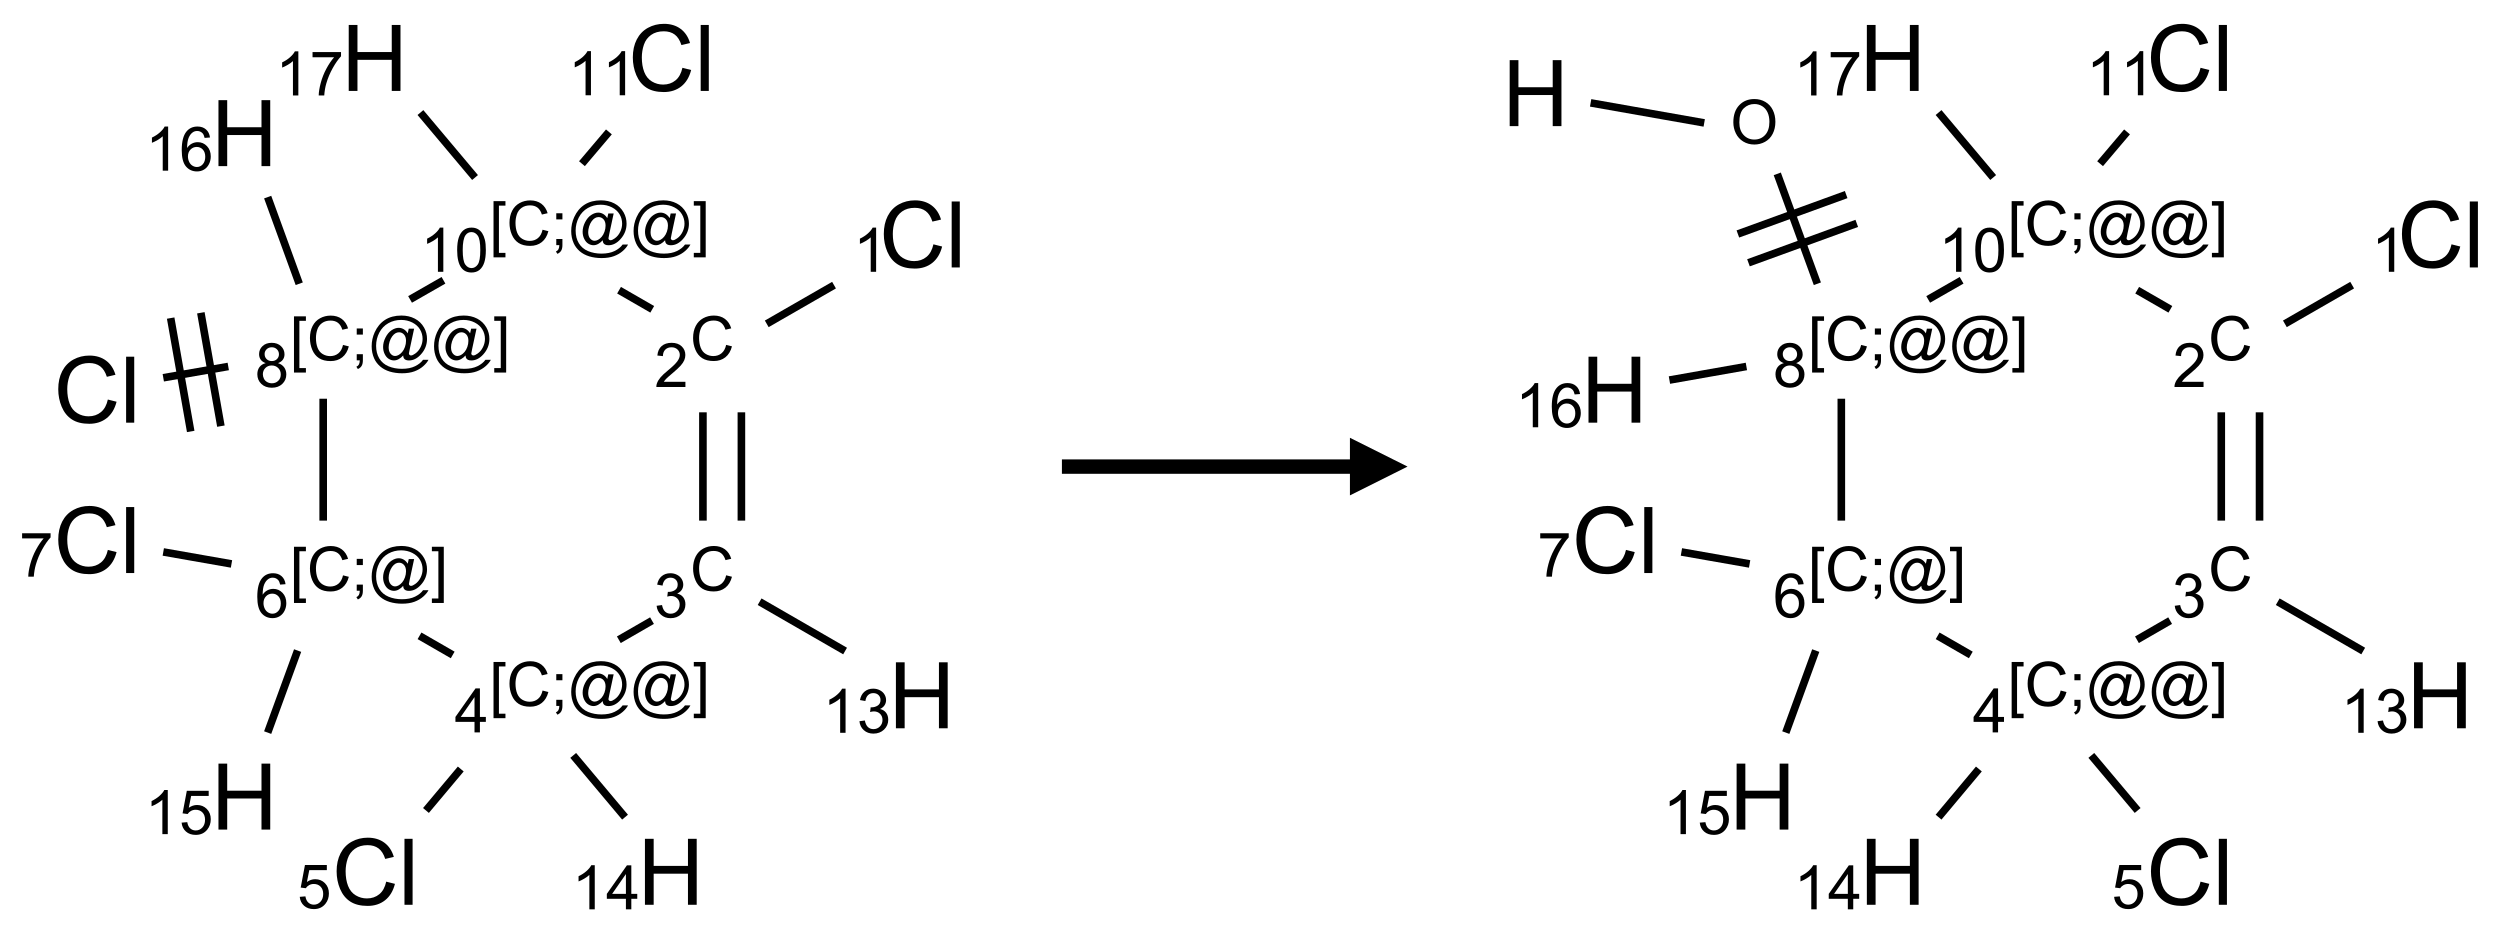 <?xml version="1.0" encoding="UTF-8"?>
<svg xmlns="http://www.w3.org/2000/svg" xmlns:xlink="http://www.w3.org/1999/xlink" width="434" height="162" viewBox="0 0 434 162">
<defs>
<g>
<g id="glyph-0-0">
<path d="M 2 0 L 2 -10 L 10 -10 L 10 0 Z M 2.25 -0.25 L 9.75 -0.25 L 9.75 -9.75 L 2.25 -9.75 Z M 2.25 -0.25 "/>
</g>
<g id="glyph-0-1">
<path d="M 9.406 -4.016 L 10.922 -3.633 C 10.605 -2.387 10.031 -1.438 9.207 -0.785 C 8.383 -0.133 7.371 0.195 6.18 0.195 C 4.945 0.195 3.941 -0.055 3.168 -0.559 C 2.395 -1.062 1.805 -1.789 1.402 -2.742 C 1 -3.695 0.797 -4.719 0.797 -5.812 C 0.797 -7.004 1.023 -8.047 1.48 -8.934 C 1.938 -9.82 2.586 -10.496 3.426 -10.957 C 4.266 -11.418 5.191 -11.648 6.203 -11.648 C 7.348 -11.648 8.312 -11.355 9.094 -10.773 C 9.875 -10.191 10.418 -9.371 10.727 -8.312 L 9.234 -7.961 C 8.969 -8.793 8.582 -9.402 8.078 -9.781 C 7.574 -10.16 6.938 -10.352 6.172 -10.352 C 5.293 -10.352 4.555 -10.141 3.965 -9.719 C 3.375 -9.297 2.957 -8.73 2.719 -8.02 C 2.48 -7.309 2.359 -6.574 2.359 -5.82 C 2.359 -4.848 2.5 -3.996 2.785 -3.27 C 3.07 -2.543 3.512 -2 4.109 -1.641 C 4.707 -1.281 5.355 -1.102 6.055 -1.102 C 6.902 -1.102 7.621 -1.348 8.211 -1.836 C 8.801 -2.324 9.199 -3.051 9.406 -4.016 Z M 9.406 -4.016 "/>
</g>
<g id="glyph-0-2">
<path d="M 1.023 0 L 1.023 -11.453 L 2.43 -11.453 L 2.43 0 Z M 1.023 0 "/>
</g>
<g id="glyph-0-3">
<path d="M 1.281 0 L 1.281 -11.453 L 2.797 -11.453 L 2.797 -6.75 L 8.75 -6.75 L 8.75 -11.453 L 10.266 -11.453 L 10.266 0 L 8.75 0 L 8.75 -5.398 L 2.797 -5.398 L 2.797 0 Z M 1.281 0 "/>
</g>
<g id="glyph-1-0">
<path d="M 1.332 0 L 1.332 -6.668 L 6.668 -6.668 L 6.668 0 Z M 1.5 -0.168 L 6.5 -0.168 L 6.5 -6.5 L 1.5 -6.5 Z M 1.5 -0.168 "/>
</g>
<g id="glyph-1-1">
<path d="M 0.723 2.121 L 0.723 -7.637 L 2.793 -7.637 L 2.793 -6.859 L 1.66 -6.859 L 1.66 1.344 L 2.793 1.344 L 2.793 2.121 Z M 0.723 2.121 "/>
</g>
<g id="glyph-1-2">
<path d="M 6.27 -2.676 L 7.281 -2.422 C 7.07 -1.594 6.688 -0.961 6.137 -0.523 C 5.586 -0.086 4.914 0.129 4.121 0.129 C 3.297 0.129 2.629 -0.039 2.113 -0.371 C 1.598 -0.707 1.203 -1.191 0.934 -1.828 C 0.664 -2.465 0.531 -3.145 0.531 -3.875 C 0.531 -4.672 0.684 -5.363 0.988 -5.957 C 1.293 -6.547 1.723 -6.996 2.285 -7.305 C 2.844 -7.613 3.461 -7.766 4.137 -7.766 C 4.898 -7.766 5.543 -7.57 6.062 -7.184 C 6.582 -6.793 6.945 -6.246 7.152 -5.543 L 6.156 -5.309 C 5.98 -5.863 5.723 -6.266 5.387 -6.52 C 5.051 -6.773 4.625 -6.902 4.113 -6.902 C 3.527 -6.902 3.039 -6.762 2.645 -6.48 C 2.25 -6.199 1.973 -5.82 1.812 -5.348 C 1.652 -4.871 1.574 -4.383 1.574 -3.879 C 1.574 -3.23 1.668 -2.664 1.855 -2.18 C 2.047 -1.695 2.34 -1.332 2.738 -1.094 C 3.137 -0.855 3.57 -0.734 4.035 -0.734 C 4.602 -0.734 5.082 -0.898 5.473 -1.223 C 5.867 -1.551 6.133 -2.035 6.27 -2.676 Z M 6.27 -2.676 "/>
</g>
<g id="glyph-1-3">
<path d="M 0.949 -4.465 L 0.949 -5.531 L 2.016 -5.531 L 2.016 -4.465 Z M 0.949 0 L 0.949 -1.066 L 2.016 -1.066 L 2.016 0 C 2.016 0.391 1.945 0.711 1.809 0.949 C 1.668 1.191 1.449 1.379 1.145 1.512 L 0.887 1.109 C 1.082 1.023 1.23 0.895 1.324 0.727 C 1.418 0.559 1.469 0.316 1.48 0 Z M 0.949 0 "/>
</g>
<g id="glyph-1-4">
<path d="M 6.047 -0.848 C 5.82 -0.59 5.57 -0.379 5.289 -0.223 C 5.008 -0.062 4.73 0.016 4.449 0.016 C 4.141 0.016 3.84 -0.074 3.547 -0.254 C 3.254 -0.434 3.02 -0.715 2.836 -1.09 C 2.652 -1.465 2.562 -1.875 2.562 -2.324 C 2.562 -2.875 2.703 -3.43 2.988 -3.98 C 3.27 -4.535 3.621 -4.953 4.043 -5.23 C 4.461 -5.508 4.871 -5.645 5.266 -5.645 C 5.566 -5.645 5.855 -5.566 6.129 -5.41 C 6.402 -5.25 6.641 -5.012 6.84 -4.688 L 7.016 -5.496 L 7.949 -5.496 L 7.199 -2 C 7.094 -1.516 7.043 -1.246 7.043 -1.191 C 7.043 -1.098 7.078 -1.02 7.148 -0.949 C 7.219 -0.883 7.305 -0.848 7.406 -0.848 C 7.59 -0.848 7.832 -0.953 8.129 -1.168 C 8.527 -1.445 8.84 -1.816 9.07 -2.285 C 9.301 -2.75 9.418 -3.234 9.418 -3.73 C 9.418 -4.309 9.27 -4.852 8.973 -5.355 C 8.676 -5.859 8.23 -6.262 7.645 -6.562 C 7.055 -6.863 6.406 -7.016 5.691 -7.016 C 4.879 -7.016 4.137 -6.824 3.465 -6.445 C 2.793 -6.066 2.273 -5.52 1.902 -4.809 C 1.535 -4.098 1.348 -3.34 1.348 -2.527 C 1.348 -1.676 1.535 -0.941 1.902 -0.328 C 2.273 0.285 2.809 0.742 3.508 1.035 C 4.207 1.328 4.984 1.473 5.832 1.473 C 6.742 1.473 7.504 1.32 8.121 1.016 C 8.734 0.711 9.195 0.34 9.5 -0.098 L 10.441 -0.098 C 10.266 0.266 9.961 0.637 9.531 1.016 C 9.102 1.395 8.59 1.695 7.996 1.914 C 7.402 2.133 6.688 2.246 5.848 2.246 C 5.078 2.246 4.367 2.145 3.715 1.949 C 3.066 1.75 2.512 1.453 2.051 1.055 C 1.594 0.656 1.25 0.199 1.016 -0.316 C 0.723 -0.973 0.578 -1.684 0.578 -2.441 C 0.578 -3.289 0.75 -4.098 1.098 -4.863 C 1.523 -5.805 2.125 -6.527 2.902 -7.027 C 3.684 -7.527 4.629 -7.777 5.738 -7.777 C 6.602 -7.777 7.375 -7.602 8.059 -7.246 C 8.746 -6.895 9.285 -6.371 9.684 -5.672 C 10.02 -5.07 10.188 -4.418 10.188 -3.715 C 10.188 -2.707 9.832 -1.812 9.125 -1.031 C 8.492 -0.328 7.801 0.02 7.051 0.02 C 6.812 0.02 6.617 -0.016 6.473 -0.09 C 6.324 -0.16 6.215 -0.266 6.145 -0.402 C 6.102 -0.488 6.066 -0.637 6.047 -0.848 Z M 3.527 -2.262 C 3.527 -1.785 3.641 -1.414 3.863 -1.152 C 4.09 -0.887 4.348 -0.754 4.641 -0.754 C 4.836 -0.754 5.039 -0.812 5.254 -0.93 C 5.469 -1.047 5.676 -1.219 5.871 -1.449 C 6.066 -1.676 6.23 -1.969 6.355 -2.32 C 6.48 -2.672 6.543 -3.027 6.543 -3.379 C 6.543 -3.852 6.426 -4.219 6.191 -4.48 C 5.957 -4.738 5.672 -4.871 5.332 -4.871 C 5.109 -4.871 4.902 -4.812 4.707 -4.699 C 4.512 -4.586 4.32 -4.406 4.137 -4.156 C 3.953 -3.906 3.805 -3.602 3.691 -3.246 C 3.582 -2.887 3.527 -2.559 3.527 -2.262 Z M 3.527 -2.262 "/>
</g>
<g id="glyph-1-5">
<path d="M 2.27 2.121 L 0.203 2.121 L 0.203 1.344 L 1.332 1.344 L 1.332 -6.859 L 0.203 -6.859 L 0.203 -7.637 L 2.27 -7.637 Z M 2.27 2.121 "/>
</g>
<g id="glyph-1-6">
<path d="M 1.887 -4.141 C 1.496 -4.281 1.207 -4.484 1.02 -4.75 C 0.832 -5.016 0.738 -5.328 0.738 -5.699 C 0.738 -6.254 0.938 -6.719 1.34 -7.098 C 1.738 -7.477 2.27 -7.668 2.934 -7.668 C 3.598 -7.668 4.137 -7.473 4.543 -7.086 C 4.949 -6.699 5.152 -6.227 5.152 -5.672 C 5.152 -5.316 5.059 -5.008 4.871 -4.746 C 4.688 -4.484 4.406 -4.281 4.027 -4.141 C 4.496 -3.988 4.852 -3.742 5.098 -3.402 C 5.34 -3.062 5.465 -2.656 5.465 -2.184 C 5.465 -1.531 5.234 -0.98 4.77 -0.535 C 4.309 -0.09 3.703 0.129 2.949 0.129 C 2.195 0.129 1.586 -0.094 1.125 -0.539 C 0.664 -0.984 0.434 -1.543 0.434 -2.207 C 0.434 -2.703 0.559 -3.121 0.809 -3.457 C 1.062 -3.793 1.422 -4.02 1.887 -4.141 Z M 1.699 -5.73 C 1.699 -5.367 1.812 -5.074 2.047 -4.844 C 2.281 -4.613 2.582 -4.5 2.953 -4.5 C 3.312 -4.5 3.609 -4.613 3.84 -4.84 C 4.07 -5.066 4.188 -5.348 4.188 -5.676 C 4.188 -6.02 4.07 -6.309 3.832 -6.543 C 3.594 -6.777 3.297 -6.895 2.941 -6.895 C 2.586 -6.895 2.289 -6.781 2.051 -6.551 C 1.816 -6.324 1.699 -6.047 1.699 -5.73 Z M 1.395 -2.203 C 1.395 -1.938 1.461 -1.676 1.586 -1.426 C 1.711 -1.176 1.902 -0.984 2.152 -0.848 C 2.402 -0.711 2.672 -0.641 2.957 -0.641 C 3.406 -0.641 3.777 -0.785 4.066 -1.074 C 4.359 -1.363 4.504 -1.727 4.504 -2.172 C 4.504 -2.625 4.355 -2.996 4.055 -3.293 C 3.754 -3.586 3.379 -3.734 2.926 -3.734 C 2.484 -3.734 2.121 -3.59 1.832 -3.297 C 1.543 -3.004 1.395 -2.641 1.395 -2.203 Z M 1.395 -2.203 "/>
</g>
<g id="glyph-1-7">
<path d="M 3.973 0 L 3.035 0 L 3.035 -5.973 C 2.809 -5.758 2.516 -5.543 2.148 -5.328 C 1.781 -5.113 1.453 -4.953 1.16 -4.844 L 1.16 -5.75 C 1.684 -5.996 2.145 -6.297 2.535 -6.645 C 2.93 -6.996 3.207 -7.336 3.371 -7.668 L 3.973 -7.668 Z M 3.973 0 "/>
</g>
<g id="glyph-1-8">
<path d="M 5.309 -5.766 L 4.375 -5.691 C 4.293 -6.059 4.172 -6.328 4.02 -6.496 C 3.766 -6.762 3.453 -6.895 3.082 -6.895 C 2.785 -6.895 2.523 -6.812 2.297 -6.645 C 2 -6.43 1.77 -6.117 1.598 -5.703 C 1.43 -5.289 1.34 -4.703 1.332 -3.938 C 1.559 -4.281 1.836 -4.535 2.16 -4.703 C 2.488 -4.871 2.828 -4.953 3.188 -4.953 C 3.812 -4.953 4.344 -4.723 4.785 -4.262 C 5.223 -3.801 5.441 -3.207 5.441 -2.48 C 5.441 -2 5.34 -1.555 5.133 -1.145 C 4.926 -0.73 4.641 -0.418 4.281 -0.199 C 3.922 0.02 3.512 0.129 3.051 0.129 C 2.27 0.129 1.633 -0.156 1.141 -0.73 C 0.648 -1.305 0.402 -2.254 0.402 -3.574 C 0.402 -5.051 0.672 -6.121 1.219 -6.793 C 1.695 -7.375 2.336 -7.668 3.141 -7.668 C 3.742 -7.668 4.234 -7.5 4.617 -7.16 C 5 -6.824 5.23 -6.359 5.309 -5.766 Z M 1.48 -2.473 C 1.48 -2.152 1.547 -1.844 1.684 -1.547 C 1.82 -1.25 2.016 -1.027 2.262 -0.871 C 2.508 -0.719 2.766 -0.641 3.035 -0.641 C 3.434 -0.641 3.773 -0.801 4.059 -1.121 C 4.344 -1.441 4.484 -1.875 4.484 -2.422 C 4.484 -2.949 4.344 -3.367 4.062 -3.668 C 3.781 -3.973 3.426 -4.125 3 -4.125 C 2.578 -4.125 2.219 -3.973 1.922 -3.668 C 1.625 -3.363 1.48 -2.969 1.48 -2.473 Z M 1.48 -2.473 "/>
</g>
<g id="glyph-1-9">
<path d="M 0.504 -6.637 L 0.504 -7.535 L 5.449 -7.535 L 5.449 -6.809 C 4.961 -6.289 4.48 -5.602 4.004 -4.746 C 3.527 -3.887 3.156 -3.004 2.895 -2.098 C 2.707 -1.461 2.59 -0.762 2.535 0 L 1.574 0 C 1.582 -0.602 1.703 -1.328 1.926 -2.176 C 2.152 -3.027 2.477 -3.848 2.898 -4.637 C 3.32 -5.426 3.77 -6.094 4.246 -6.637 Z M 0.504 -6.637 "/>
</g>
<g id="glyph-1-10">
<path d="M 0.441 -2 L 1.426 -2.082 C 1.5 -1.605 1.668 -1.242 1.934 -1.004 C 2.199 -0.762 2.52 -0.641 2.895 -0.641 C 3.348 -0.641 3.73 -0.812 4.043 -1.152 C 4.355 -1.492 4.512 -1.941 4.512 -2.504 C 4.512 -3.039 4.359 -3.461 4.059 -3.77 C 3.758 -4.078 3.367 -4.234 2.879 -4.234 C 2.578 -4.234 2.305 -4.164 2.062 -4.027 C 1.82 -3.891 1.629 -3.715 1.488 -3.496 L 0.609 -3.609 L 1.348 -7.531 L 5.145 -7.531 L 5.145 -6.637 L 2.098 -6.637 L 1.688 -4.582 C 2.145 -4.902 2.625 -5.062 3.129 -5.062 C 3.797 -5.062 4.359 -4.832 4.816 -4.371 C 5.277 -3.91 5.504 -3.312 5.504 -2.59 C 5.504 -1.898 5.305 -1.301 4.902 -0.797 C 4.41 -0.18 3.742 0.129 2.895 0.129 C 2.199 0.129 1.633 -0.062 1.195 -0.453 C 0.758 -0.844 0.504 -1.359 0.441 -2 Z M 0.441 -2 "/>
</g>
<g id="glyph-1-11">
<path d="M 3.449 0 L 3.449 -1.828 L 0.137 -1.828 L 0.137 -2.688 L 3.621 -7.637 L 4.387 -7.637 L 4.387 -2.688 L 5.418 -2.688 L 5.418 -1.828 L 4.387 -1.828 L 4.387 0 Z M 3.449 -2.688 L 3.449 -6.129 L 1.059 -2.688 Z M 3.449 -2.688 "/>
</g>
<g id="glyph-1-12">
<path d="M 0.449 -2.016 L 1.387 -2.141 C 1.492 -1.609 1.676 -1.227 1.934 -0.992 C 2.191 -0.758 2.508 -0.641 2.879 -0.641 C 3.32 -0.641 3.695 -0.793 3.996 -1.098 C 4.301 -1.402 4.453 -1.781 4.453 -2.234 C 4.453 -2.664 4.312 -3.02 4.031 -3.301 C 3.75 -3.578 3.391 -3.719 2.957 -3.719 C 2.781 -3.719 2.562 -3.684 2.297 -3.613 L 2.402 -4.438 C 2.465 -4.43 2.516 -4.426 2.551 -4.426 C 2.949 -4.426 3.312 -4.531 3.629 -4.738 C 3.949 -4.949 4.109 -5.27 4.109 -5.703 C 4.109 -6.047 3.992 -6.332 3.762 -6.559 C 3.527 -6.785 3.227 -6.895 2.859 -6.895 C 2.496 -6.895 2.191 -6.781 1.949 -6.551 C 1.707 -6.324 1.547 -5.98 1.48 -5.52 L 0.543 -5.688 C 0.656 -6.316 0.918 -6.805 1.324 -7.148 C 1.73 -7.492 2.234 -7.668 2.84 -7.668 C 3.254 -7.668 3.641 -7.578 3.988 -7.398 C 4.34 -7.219 4.609 -6.977 4.793 -6.668 C 4.98 -6.359 5.074 -6.031 5.074 -5.684 C 5.074 -5.352 4.984 -5.051 4.809 -4.781 C 4.629 -4.512 4.367 -4.297 4.02 -4.137 C 4.473 -4.031 4.824 -3.816 5.074 -3.488 C 5.324 -3.16 5.449 -2.75 5.449 -2.254 C 5.449 -1.59 5.203 -1.023 4.719 -0.559 C 4.234 -0.098 3.617 0.137 2.875 0.137 C 2.203 0.137 1.648 -0.062 1.207 -0.465 C 0.762 -0.863 0.512 -1.379 0.449 -2.016 Z M 0.449 -2.016 "/>
</g>
<g id="glyph-1-13">
<path d="M 5.371 -0.902 L 5.371 0 L 0.324 0 C 0.316 -0.227 0.352 -0.441 0.434 -0.652 C 0.562 -0.996 0.766 -1.332 1.051 -1.668 C 1.332 -2 1.742 -2.387 2.277 -2.824 C 3.105 -3.504 3.668 -4.043 3.957 -4.441 C 4.25 -4.84 4.395 -5.215 4.395 -5.566 C 4.395 -5.938 4.262 -6.254 3.996 -6.508 C 3.73 -6.762 3.387 -6.891 2.957 -6.891 C 2.508 -6.891 2.145 -6.754 1.875 -6.484 C 1.605 -6.215 1.469 -5.84 1.465 -5.359 L 0.5 -5.457 C 0.566 -6.176 0.812 -6.727 1.246 -7.102 C 1.676 -7.477 2.254 -7.668 2.98 -7.668 C 3.711 -7.668 4.293 -7.465 4.719 -7.059 C 5.145 -6.652 5.359 -6.148 5.359 -5.547 C 5.359 -5.242 5.297 -4.941 5.172 -4.645 C 5.047 -4.352 4.84 -4.039 4.551 -3.715 C 4.262 -3.387 3.777 -2.938 3.105 -2.371 C 2.543 -1.898 2.18 -1.578 2.02 -1.41 C 1.859 -1.242 1.73 -1.07 1.625 -0.902 Z M 5.371 -0.902 "/>
</g>
<g id="glyph-1-14">
<path d="M 0.441 -3.766 C 0.441 -4.668 0.535 -5.395 0.723 -5.945 C 0.906 -6.496 1.184 -6.922 1.551 -7.219 C 1.918 -7.516 2.375 -7.668 2.934 -7.668 C 3.344 -7.668 3.703 -7.586 4.012 -7.418 C 4.32 -7.254 4.574 -7.016 4.777 -6.707 C 4.977 -6.395 5.137 -6.016 5.25 -5.57 C 5.363 -5.125 5.422 -4.523 5.422 -3.766 C 5.422 -2.871 5.328 -2.148 5.145 -1.598 C 4.961 -1.047 4.688 -0.621 4.32 -0.32 C 3.953 -0.02 3.492 0.129 2.934 0.129 C 2.195 0.129 1.617 -0.133 1.199 -0.66 C 0.695 -1.297 0.441 -2.332 0.441 -3.766 Z M 1.406 -3.766 C 1.406 -2.512 1.555 -1.68 1.848 -1.262 C 2.141 -0.848 2.5 -0.641 2.934 -0.641 C 3.363 -0.641 3.727 -0.848 4.02 -1.266 C 4.312 -1.684 4.457 -2.516 4.457 -3.766 C 4.457 -5.023 4.312 -5.859 4.02 -6.27 C 3.727 -6.684 3.359 -6.891 2.922 -6.891 C 2.492 -6.891 2.148 -6.707 1.891 -6.344 C 1.566 -5.879 1.406 -5.02 1.406 -3.766 Z M 1.406 -3.766 "/>
</g>
<g id="glyph-1-15">
<path d="M 0.516 -3.719 C 0.516 -4.984 0.855 -5.977 1.535 -6.695 C 2.215 -7.414 3.094 -7.77 4.172 -7.77 C 4.875 -7.77 5.512 -7.602 6.078 -7.266 C 6.645 -6.93 7.074 -6.461 7.371 -5.855 C 7.668 -5.254 7.816 -4.57 7.816 -3.809 C 7.816 -3.035 7.66 -2.34 7.348 -1.73 C 7.035 -1.117 6.594 -0.656 6.02 -0.34 C 5.449 -0.027 4.828 0.129 4.168 0.129 C 3.449 0.129 2.805 -0.043 2.238 -0.391 C 1.672 -0.738 1.246 -1.211 0.953 -1.812 C 0.66 -2.414 0.516 -3.047 0.516 -3.719 Z M 1.559 -3.703 C 1.559 -2.781 1.805 -2.059 2.301 -1.527 C 2.793 -1 3.414 -0.734 4.16 -0.734 C 4.922 -0.734 5.547 -1 6.039 -1.535 C 6.531 -2.07 6.777 -2.828 6.777 -3.812 C 6.777 -4.434 6.672 -4.977 6.461 -5.441 C 6.25 -5.902 5.945 -6.262 5.539 -6.52 C 5.133 -6.773 4.68 -6.902 4.176 -6.902 C 3.461 -6.902 2.848 -6.656 2.332 -6.164 C 1.816 -5.672 1.559 -4.852 1.559 -3.703 Z M 1.559 -3.703 "/>
</g>
</g>
</defs>
<path fill="none" stroke-width="0.033" stroke-linecap="butt" stroke-linejoin="miter" stroke="rgb(0%, 0%, 0%)" stroke-opacity="1" stroke-miterlimit="10" d="M 0.291 1.388 L 0.573 1.339 " transform="matrix(40, 0, 0, 40, 16.707, 10.059)"/>
<path fill="none" stroke-width="0.033" stroke-linecap="butt" stroke-linejoin="miter" stroke="rgb(0%, 0%, 0%)" stroke-opacity="1" stroke-miterlimit="10" d="M 0.541 1.598 L 0.454 1.106 " transform="matrix(40, 0, 0, 40, 16.707, 10.059)"/>
<path fill="none" stroke-width="0.033" stroke-linecap="butt" stroke-linejoin="miter" stroke="rgb(0%, 0%, 0%)" stroke-opacity="1" stroke-miterlimit="10" d="M 0.41 1.621 L 0.323 1.129 " transform="matrix(40, 0, 0, 40, 16.707, 10.059)"/>
<path fill="none" stroke-width="0.033" stroke-linecap="butt" stroke-linejoin="miter" stroke="rgb(0%, 0%, 0%)" stroke-opacity="1" stroke-miterlimit="10" d="M 0.881 0.98 L 0.744 0.604 " transform="matrix(40, 0, 0, 40, 16.707, 10.059)"/>
<path fill="none" stroke-width="0.033" stroke-linecap="butt" stroke-linejoin="miter" stroke="rgb(0%, 0%, 0%)" stroke-opacity="1" stroke-miterlimit="10" d="M 0.985 1.479 L 0.985 2.008 " transform="matrix(40, 0, 0, 40, 16.707, 10.059)"/>
<path fill="none" stroke-width="0.033" stroke-linecap="butt" stroke-linejoin="miter" stroke="rgb(0%, 0%, 0%)" stroke-opacity="1" stroke-miterlimit="10" d="M 0.587 2.196 L 0.291 2.144 " transform="matrix(40, 0, 0, 40, 16.707, 10.059)"/>
<path fill="none" stroke-width="0.033" stroke-linecap="butt" stroke-linejoin="miter" stroke="rgb(0%, 0%, 0%)" stroke-opacity="1" stroke-miterlimit="10" d="M 0.874 2.572 L 0.744 2.928 " transform="matrix(40, 0, 0, 40, 16.707, 10.059)"/>
<path fill="none" stroke-width="0.033" stroke-linecap="butt" stroke-linejoin="miter" stroke="rgb(0%, 0%, 0%)" stroke-opacity="1" stroke-miterlimit="10" d="M 1.403 2.508 L 1.547 2.591 " transform="matrix(40, 0, 0, 40, 16.707, 10.059)"/>
<path fill="none" stroke-width="0.033" stroke-linecap="butt" stroke-linejoin="miter" stroke="rgb(0%, 0%, 0%)" stroke-opacity="1" stroke-miterlimit="10" d="M 1.582 3.086 L 1.431 3.266 " transform="matrix(40, 0, 0, 40, 16.707, 10.059)"/>
<path fill="none" stroke-width="0.033" stroke-linecap="butt" stroke-linejoin="miter" stroke="rgb(0%, 0%, 0%)" stroke-opacity="1" stroke-miterlimit="10" d="M 2.07 3.027 L 2.295 3.295 " transform="matrix(40, 0, 0, 40, 16.707, 10.059)"/>
<path fill="none" stroke-width="0.033" stroke-linecap="butt" stroke-linejoin="miter" stroke="rgb(0%, 0%, 0%)" stroke-opacity="1" stroke-miterlimit="10" d="M 2.268 2.525 L 2.412 2.442 " transform="matrix(40, 0, 0, 40, 16.707, 10.059)"/>
<path fill="none" stroke-width="0.033" stroke-linecap="butt" stroke-linejoin="miter" stroke="rgb(0%, 0%, 0%)" stroke-opacity="1" stroke-miterlimit="10" d="M 2.879 2.36 L 3.25 2.574 " transform="matrix(40, 0, 0, 40, 16.707, 10.059)"/>
<path fill="none" stroke-width="0.033" stroke-linecap="butt" stroke-linejoin="miter" stroke="rgb(0%, 0%, 0%)" stroke-opacity="1" stroke-miterlimit="10" d="M 2.8 2.008 L 2.8 1.538 " transform="matrix(40, 0, 0, 40, 16.707, 10.059)"/>
<path fill="none" stroke-width="0.033" stroke-linecap="butt" stroke-linejoin="miter" stroke="rgb(0%, 0%, 0%)" stroke-opacity="1" stroke-miterlimit="10" d="M 2.633 2.008 L 2.633 1.538 " transform="matrix(40, 0, 0, 40, 16.707, 10.059)"/>
<path fill="none" stroke-width="0.033" stroke-linecap="butt" stroke-linejoin="miter" stroke="rgb(0%, 0%, 0%)" stroke-opacity="1" stroke-miterlimit="10" d="M 2.91 1.154 L 3.202 0.986 " transform="matrix(40, 0, 0, 40, 16.707, 10.059)"/>
<path fill="none" stroke-width="0.033" stroke-linecap="butt" stroke-linejoin="miter" stroke="rgb(0%, 0%, 0%)" stroke-opacity="1" stroke-miterlimit="10" d="M 2.413 1.091 L 2.269 1.008 " transform="matrix(40, 0, 0, 40, 16.707, 10.059)"/>
<path fill="none" stroke-width="0.033" stroke-linecap="butt" stroke-linejoin="miter" stroke="rgb(0%, 0%, 0%)" stroke-opacity="1" stroke-miterlimit="10" d="M 1.507 0.965 L 1.362 1.048 " transform="matrix(40, 0, 0, 40, 16.707, 10.059)"/>
<path fill="none" stroke-width="0.033" stroke-linecap="butt" stroke-linejoin="miter" stroke="rgb(0%, 0%, 0%)" stroke-opacity="1" stroke-miterlimit="10" d="M 2.108 0.459 L 2.225 0.321 " transform="matrix(40, 0, 0, 40, 16.707, 10.059)"/>
<path fill="none" stroke-width="0.033" stroke-linecap="butt" stroke-linejoin="miter" stroke="rgb(0%, 0%, 0%)" stroke-opacity="1" stroke-miterlimit="10" d="M 1.644 0.519 L 1.407 0.237 " transform="matrix(40, 0, 0, 40, 16.707, 10.059)"/>
<g fill="rgb(0%, 0%, 0%)" fill-opacity="1">
<use xlink:href="#glyph-0-1" x="9.316" y="73.375"/>
<use xlink:href="#glyph-0-2" x="20.871" y="73.375"/>
</g>
<g fill="rgb(0%, 0%, 0%)" fill-opacity="1">
<use xlink:href="#glyph-1-1" x="50.312" y="62.555"/>
<use xlink:href="#glyph-1-2" x="53.276" y="62.555"/>
<use xlink:href="#glyph-1-3" x="60.979" y="62.555"/>
<use xlink:href="#glyph-1-4" x="63.943" y="62.555"/>
<use xlink:href="#glyph-1-4" x="74.771" y="62.555"/>
<use xlink:href="#glyph-1-5" x="85.599" y="62.555"/>
</g>
<g fill="rgb(0%, 0%, 0%)" fill-opacity="1">
<use xlink:href="#glyph-1-6" x="44.238" y="67.18"/>
</g>
<g fill="rgb(0%, 0%, 0%)" fill-opacity="1">
<use xlink:href="#glyph-0-3" x="36.645" y="28.84"/>
</g>
<g fill="rgb(0%, 0%, 0%)" fill-opacity="1">
<use xlink:href="#glyph-1-7" x="25.215" y="29.633"/>
<use xlink:href="#glyph-1-8" x="31.147" y="29.633"/>
</g>
<g fill="rgb(0%, 0%, 0%)" fill-opacity="1">
<use xlink:href="#glyph-1-1" x="50.312" y="102.555"/>
<use xlink:href="#glyph-1-2" x="53.276" y="102.555"/>
<use xlink:href="#glyph-1-3" x="60.979" y="102.555"/>
<use xlink:href="#glyph-1-4" x="63.943" y="102.555"/>
<use xlink:href="#glyph-1-5" x="74.771" y="102.555"/>
</g>
<g fill="rgb(0%, 0%, 0%)" fill-opacity="1">
<use xlink:href="#glyph-1-8" x="44.262" y="107.18"/>
</g>
<g fill="rgb(0%, 0%, 0%)" fill-opacity="1">
<use xlink:href="#glyph-0-1" x="9.316" y="99.48"/>
<use xlink:href="#glyph-0-2" x="20.871" y="99.48"/>
</g>
<g fill="rgb(0%, 0%, 0%)" fill-opacity="1">
<use xlink:href="#glyph-1-9" x="3.332" y="100.105"/>
</g>
<g fill="rgb(0%, 0%, 0%)" fill-opacity="1">
<use xlink:href="#glyph-0-3" x="36.645" y="144.016"/>
</g>
<g fill="rgb(0%, 0%, 0%)" fill-opacity="1">
<use xlink:href="#glyph-1-7" x="25.152" y="144.809"/>
<use xlink:href="#glyph-1-10" x="31.085" y="144.809"/>
</g>
<g fill="rgb(0%, 0%, 0%)" fill-opacity="1">
<use xlink:href="#glyph-1-1" x="84.953" y="122.555"/>
<use xlink:href="#glyph-1-2" x="87.917" y="122.555"/>
<use xlink:href="#glyph-1-3" x="95.62" y="122.555"/>
<use xlink:href="#glyph-1-4" x="98.583" y="122.555"/>
<use xlink:href="#glyph-1-4" x="109.411" y="122.555"/>
<use xlink:href="#glyph-1-5" x="120.24" y="122.555"/>
</g>
<g fill="rgb(0%, 0%, 0%)" fill-opacity="1">
<use xlink:href="#glyph-1-11" x="78.926" y="127.148"/>
</g>
<g fill="rgb(0%, 0%, 0%)" fill-opacity="1">
<use xlink:href="#glyph-0-1" x="57.641" y="157.07"/>
<use xlink:href="#glyph-0-2" x="69.195" y="157.07"/>
</g>
<g fill="rgb(0%, 0%, 0%)" fill-opacity="1">
<use xlink:href="#glyph-1-10" x="51.594" y="157.691"/>
</g>
<g fill="rgb(0%, 0%, 0%)" fill-opacity="1">
<use xlink:href="#glyph-0-3" x="110.68" y="157.07"/>
</g>
<g fill="rgb(0%, 0%, 0%)" fill-opacity="1">
<use xlink:href="#glyph-1-7" x="99.277" y="157.863"/>
<use xlink:href="#glyph-1-11" x="105.21" y="157.863"/>
</g>
<g fill="rgb(0%, 0%, 0%)" fill-opacity="1">
<use xlink:href="#glyph-1-2" x="119.789" y="102.547"/>
</g>
<g fill="rgb(0%, 0%, 0%)" fill-opacity="1">
<use xlink:href="#glyph-1-12" x="113.539" y="107.18"/>
</g>
<g fill="rgb(0%, 0%, 0%)" fill-opacity="1">
<use xlink:href="#glyph-0-3" x="154.25" y="126.43"/>
</g>
<g fill="rgb(0%, 0%, 0%)" fill-opacity="1">
<use xlink:href="#glyph-1-7" x="142.816" y="127.219"/>
<use xlink:href="#glyph-1-12" x="148.749" y="127.219"/>
</g>
<g fill="rgb(0%, 0%, 0%)" fill-opacity="1">
<use xlink:href="#glyph-1-2" x="119.789" y="62.547"/>
</g>
<g fill="rgb(0%, 0%, 0%)" fill-opacity="1">
<use xlink:href="#glyph-1-13" x="113.617" y="67.18"/>
</g>
<g fill="rgb(0%, 0%, 0%)" fill-opacity="1">
<use xlink:href="#glyph-0-1" x="152.633" y="46.43"/>
<use xlink:href="#glyph-0-2" x="164.188" y="46.43"/>
</g>
<g fill="rgb(0%, 0%, 0%)" fill-opacity="1">
<use xlink:href="#glyph-1-7" x="148.121" y="47.18"/>
</g>
<g fill="rgb(0%, 0%, 0%)" fill-opacity="1">
<use xlink:href="#glyph-1-1" x="84.953" y="42.555"/>
<use xlink:href="#glyph-1-2" x="87.917" y="42.555"/>
<use xlink:href="#glyph-1-3" x="95.62" y="42.555"/>
<use xlink:href="#glyph-1-4" x="98.583" y="42.555"/>
<use xlink:href="#glyph-1-4" x="109.411" y="42.555"/>
<use xlink:href="#glyph-1-5" x="120.24" y="42.555"/>
</g>
<g fill="rgb(0%, 0%, 0%)" fill-opacity="1">
<use xlink:href="#glyph-1-7" x="72.988" y="47.18"/>
<use xlink:href="#glyph-1-14" x="78.921" y="47.18"/>
</g>
<g fill="rgb(0%, 0%, 0%)" fill-opacity="1">
<use xlink:href="#glyph-0-1" x="109.062" y="15.785"/>
<use xlink:href="#glyph-0-2" x="120.617" y="15.785"/>
</g>
<g fill="rgb(0%, 0%, 0%)" fill-opacity="1">
<use xlink:href="#glyph-1-7" x="98.617" y="16.539"/>
<use xlink:href="#glyph-1-7" x="104.549" y="16.539"/>
</g>
<g fill="rgb(0%, 0%, 0%)" fill-opacity="1">
<use xlink:href="#glyph-0-3" x="59.258" y="15.785"/>
</g>
<g fill="rgb(0%, 0%, 0%)" fill-opacity="1">
<use xlink:href="#glyph-1-7" x="47.82" y="16.578"/>
<use xlink:href="#glyph-1-9" x="53.753" y="16.578"/>
</g>
<path fill-rule="nonzero" fill="rgb(0%, 0%, 0%)" fill-opacity="1" d="M 184.348 82.25 L 234.348 82.25 L 234.348 86 L 244.348 81 L 234.348 76 L 234.348 79.75 L 184.348 79.75 "/>
<path fill="none" stroke-width="0.033" stroke-linecap="butt" stroke-linejoin="miter" stroke="rgb(0%, 0%, 0%)" stroke-opacity="1" stroke-miterlimit="10" d="M 0.239 0.195 L 0.732 0.282 " transform="matrix(40, 0, 0, 40, 266.574, 10.059)"/>
<path fill="none" stroke-width="0.033" stroke-linecap="butt" stroke-linejoin="miter" stroke="rgb(0%, 0%, 0%)" stroke-opacity="1" stroke-miterlimit="10" d="M 1.049 0.503 L 1.223 0.98 " transform="matrix(40, 0, 0, 40, 266.574, 10.059)"/>
<path fill="none" stroke-width="0.033" stroke-linecap="butt" stroke-linejoin="miter" stroke="rgb(0%, 0%, 0%)" stroke-opacity="1" stroke-miterlimit="10" d="M 0.924 0.889 L 1.394 0.718 " transform="matrix(40, 0, 0, 40, 266.574, 10.059)"/>
<path fill="none" stroke-width="0.033" stroke-linecap="butt" stroke-linejoin="miter" stroke="rgb(0%, 0%, 0%)" stroke-opacity="1" stroke-miterlimit="10" d="M 0.878 0.764 L 1.348 0.593 " transform="matrix(40, 0, 0, 40, 266.574, 10.059)"/>
<path fill="none" stroke-width="0.033" stroke-linecap="butt" stroke-linejoin="miter" stroke="rgb(0%, 0%, 0%)" stroke-opacity="1" stroke-miterlimit="10" d="M 0.915 1.339 L 0.581 1.398 " transform="matrix(40, 0, 0, 40, 266.574, 10.059)"/>
<path fill="none" stroke-width="0.033" stroke-linecap="butt" stroke-linejoin="miter" stroke="rgb(0%, 0%, 0%)" stroke-opacity="1" stroke-miterlimit="10" d="M 1.327 1.479 L 1.327 2.008 " transform="matrix(40, 0, 0, 40, 266.574, 10.059)"/>
<path fill="none" stroke-width="0.033" stroke-linecap="butt" stroke-linejoin="miter" stroke="rgb(0%, 0%, 0%)" stroke-opacity="1" stroke-miterlimit="10" d="M 0.929 2.196 L 0.633 2.144 " transform="matrix(40, 0, 0, 40, 266.574, 10.059)"/>
<path fill="none" stroke-width="0.033" stroke-linecap="butt" stroke-linejoin="miter" stroke="rgb(0%, 0%, 0%)" stroke-opacity="1" stroke-miterlimit="10" d="M 1.216 2.572 L 1.086 2.928 " transform="matrix(40, 0, 0, 40, 266.574, 10.059)"/>
<path fill="none" stroke-width="0.033" stroke-linecap="butt" stroke-linejoin="miter" stroke="rgb(0%, 0%, 0%)" stroke-opacity="1" stroke-miterlimit="10" d="M 1.745 2.508 L 1.889 2.591 " transform="matrix(40, 0, 0, 40, 266.574, 10.059)"/>
<path fill="none" stroke-width="0.033" stroke-linecap="butt" stroke-linejoin="miter" stroke="rgb(0%, 0%, 0%)" stroke-opacity="1" stroke-miterlimit="10" d="M 2.412 3.027 L 2.613 3.266 " transform="matrix(40, 0, 0, 40, 266.574, 10.059)"/>
<path fill="none" stroke-width="0.033" stroke-linecap="butt" stroke-linejoin="miter" stroke="rgb(0%, 0%, 0%)" stroke-opacity="1" stroke-miterlimit="10" d="M 1.924 3.086 L 1.749 3.295 " transform="matrix(40, 0, 0, 40, 266.574, 10.059)"/>
<path fill="none" stroke-width="0.033" stroke-linecap="butt" stroke-linejoin="miter" stroke="rgb(0%, 0%, 0%)" stroke-opacity="1" stroke-miterlimit="10" d="M 2.61 2.525 L 2.754 2.442 " transform="matrix(40, 0, 0, 40, 266.574, 10.059)"/>
<path fill="none" stroke-width="0.033" stroke-linecap="butt" stroke-linejoin="miter" stroke="rgb(0%, 0%, 0%)" stroke-opacity="1" stroke-miterlimit="10" d="M 3.221 2.36 L 3.592 2.574 " transform="matrix(40, 0, 0, 40, 266.574, 10.059)"/>
<path fill="none" stroke-width="0.033" stroke-linecap="butt" stroke-linejoin="miter" stroke="rgb(0%, 0%, 0%)" stroke-opacity="1" stroke-miterlimit="10" d="M 3.142 2.008 L 3.142 1.538 " transform="matrix(40, 0, 0, 40, 266.574, 10.059)"/>
<path fill="none" stroke-width="0.033" stroke-linecap="butt" stroke-linejoin="miter" stroke="rgb(0%, 0%, 0%)" stroke-opacity="1" stroke-miterlimit="10" d="M 2.976 2.008 L 2.976 1.538 " transform="matrix(40, 0, 0, 40, 266.574, 10.059)"/>
<path fill="none" stroke-width="0.033" stroke-linecap="butt" stroke-linejoin="miter" stroke="rgb(0%, 0%, 0%)" stroke-opacity="1" stroke-miterlimit="10" d="M 3.252 1.154 L 3.544 0.986 " transform="matrix(40, 0, 0, 40, 266.574, 10.059)"/>
<path fill="none" stroke-width="0.033" stroke-linecap="butt" stroke-linejoin="miter" stroke="rgb(0%, 0%, 0%)" stroke-opacity="1" stroke-miterlimit="10" d="M 2.755 1.091 L 2.611 1.008 " transform="matrix(40, 0, 0, 40, 266.574, 10.059)"/>
<path fill="none" stroke-width="0.033" stroke-linecap="butt" stroke-linejoin="miter" stroke="rgb(0%, 0%, 0%)" stroke-opacity="1" stroke-miterlimit="10" d="M 1.849 0.965 L 1.704 1.048 " transform="matrix(40, 0, 0, 40, 266.574, 10.059)"/>
<path fill="none" stroke-width="0.033" stroke-linecap="butt" stroke-linejoin="miter" stroke="rgb(0%, 0%, 0%)" stroke-opacity="1" stroke-miterlimit="10" d="M 2.45 0.459 L 2.567 0.321 " transform="matrix(40, 0, 0, 40, 266.574, 10.059)"/>
<path fill="none" stroke-width="0.033" stroke-linecap="butt" stroke-linejoin="miter" stroke="rgb(0%, 0%, 0%)" stroke-opacity="1" stroke-miterlimit="10" d="M 1.986 0.519 L 1.749 0.237 " transform="matrix(40, 0, 0, 40, 266.574, 10.059)"/>
<g fill="rgb(0%, 0%, 0%)" fill-opacity="1">
<use xlink:href="#glyph-0-3" x="260.801" y="21.895"/>
</g>
<g fill="rgb(0%, 0%, 0%)" fill-opacity="1">
<use xlink:href="#glyph-1-15" x="300.391" y="24.961"/>
</g>
<g fill="rgb(0%, 0%, 0%)" fill-opacity="1">
<use xlink:href="#glyph-1-1" x="313.859" y="62.555"/>
<use xlink:href="#glyph-1-2" x="316.823" y="62.555"/>
<use xlink:href="#glyph-1-3" x="324.526" y="62.555"/>
<use xlink:href="#glyph-1-4" x="327.49" y="62.555"/>
<use xlink:href="#glyph-1-4" x="338.318" y="62.555"/>
<use xlink:href="#glyph-1-5" x="349.146" y="62.555"/>
</g>
<g fill="rgb(0%, 0%, 0%)" fill-opacity="1">
<use xlink:href="#glyph-1-6" x="307.789" y="67.18"/>
</g>
<g fill="rgb(0%, 0%, 0%)" fill-opacity="1">
<use xlink:href="#glyph-0-3" x="274.484" y="73.375"/>
</g>
<g fill="rgb(0%, 0%, 0%)" fill-opacity="1">
<use xlink:href="#glyph-1-7" x="263.055" y="74.168"/>
<use xlink:href="#glyph-1-8" x="268.987" y="74.168"/>
</g>
<g fill="rgb(0%, 0%, 0%)" fill-opacity="1">
<use xlink:href="#glyph-1-1" x="313.859" y="102.555"/>
<use xlink:href="#glyph-1-2" x="316.823" y="102.555"/>
<use xlink:href="#glyph-1-3" x="324.526" y="102.555"/>
<use xlink:href="#glyph-1-4" x="327.49" y="102.555"/>
<use xlink:href="#glyph-1-5" x="338.318" y="102.555"/>
</g>
<g fill="rgb(0%, 0%, 0%)" fill-opacity="1">
<use xlink:href="#glyph-1-8" x="307.809" y="107.18"/>
</g>
<g fill="rgb(0%, 0%, 0%)" fill-opacity="1">
<use xlink:href="#glyph-0-1" x="272.867" y="99.48"/>
<use xlink:href="#glyph-0-2" x="284.422" y="99.48"/>
</g>
<g fill="rgb(0%, 0%, 0%)" fill-opacity="1">
<use xlink:href="#glyph-1-9" x="266.879" y="100.105"/>
</g>
<g fill="rgb(0%, 0%, 0%)" fill-opacity="1">
<use xlink:href="#glyph-0-3" x="300.195" y="144.016"/>
</g>
<g fill="rgb(0%, 0%, 0%)" fill-opacity="1">
<use xlink:href="#glyph-1-7" x="288.703" y="144.809"/>
<use xlink:href="#glyph-1-10" x="294.635" y="144.809"/>
</g>
<g fill="rgb(0%, 0%, 0%)" fill-opacity="1">
<use xlink:href="#glyph-1-1" x="348.5" y="122.555"/>
<use xlink:href="#glyph-1-2" x="351.464" y="122.555"/>
<use xlink:href="#glyph-1-3" x="359.167" y="122.555"/>
<use xlink:href="#glyph-1-4" x="362.13" y="122.555"/>
<use xlink:href="#glyph-1-4" x="372.958" y="122.555"/>
<use xlink:href="#glyph-1-5" x="383.786" y="122.555"/>
</g>
<g fill="rgb(0%, 0%, 0%)" fill-opacity="1">
<use xlink:href="#glyph-1-11" x="342.477" y="127.148"/>
</g>
<g fill="rgb(0%, 0%, 0%)" fill-opacity="1">
<use xlink:href="#glyph-0-1" x="372.609" y="157.07"/>
<use xlink:href="#glyph-0-2" x="384.164" y="157.07"/>
</g>
<g fill="rgb(0%, 0%, 0%)" fill-opacity="1">
<use xlink:href="#glyph-1-10" x="366.566" y="157.691"/>
</g>
<g fill="rgb(0%, 0%, 0%)" fill-opacity="1">
<use xlink:href="#glyph-0-3" x="322.805" y="157.07"/>
</g>
<g fill="rgb(0%, 0%, 0%)" fill-opacity="1">
<use xlink:href="#glyph-1-7" x="311.402" y="157.863"/>
<use xlink:href="#glyph-1-11" x="317.335" y="157.863"/>
</g>
<g fill="rgb(0%, 0%, 0%)" fill-opacity="1">
<use xlink:href="#glyph-1-2" x="383.336" y="102.547"/>
</g>
<g fill="rgb(0%, 0%, 0%)" fill-opacity="1">
<use xlink:href="#glyph-1-12" x="377.086" y="107.18"/>
</g>
<g fill="rgb(0%, 0%, 0%)" fill-opacity="1">
<use xlink:href="#glyph-0-3" x="417.797" y="126.43"/>
</g>
<g fill="rgb(0%, 0%, 0%)" fill-opacity="1">
<use xlink:href="#glyph-1-7" x="406.363" y="127.219"/>
<use xlink:href="#glyph-1-12" x="412.296" y="127.219"/>
</g>
<g fill="rgb(0%, 0%, 0%)" fill-opacity="1">
<use xlink:href="#glyph-1-2" x="383.336" y="62.547"/>
</g>
<g fill="rgb(0%, 0%, 0%)" fill-opacity="1">
<use xlink:href="#glyph-1-13" x="377.164" y="67.18"/>
</g>
<g fill="rgb(0%, 0%, 0%)" fill-opacity="1">
<use xlink:href="#glyph-0-1" x="416.18" y="46.43"/>
<use xlink:href="#glyph-0-2" x="427.734" y="46.43"/>
</g>
<g fill="rgb(0%, 0%, 0%)" fill-opacity="1">
<use xlink:href="#glyph-1-7" x="411.668" y="47.18"/>
</g>
<g fill="rgb(0%, 0%, 0%)" fill-opacity="1">
<use xlink:href="#glyph-1-1" x="348.5" y="42.555"/>
<use xlink:href="#glyph-1-2" x="351.464" y="42.555"/>
<use xlink:href="#glyph-1-3" x="359.167" y="42.555"/>
<use xlink:href="#glyph-1-4" x="362.13" y="42.555"/>
<use xlink:href="#glyph-1-4" x="372.958" y="42.555"/>
<use xlink:href="#glyph-1-5" x="383.786" y="42.555"/>
</g>
<g fill="rgb(0%, 0%, 0%)" fill-opacity="1">
<use xlink:href="#glyph-1-7" x="336.535" y="47.18"/>
<use xlink:href="#glyph-1-14" x="342.467" y="47.18"/>
</g>
<g fill="rgb(0%, 0%, 0%)" fill-opacity="1">
<use xlink:href="#glyph-0-1" x="372.609" y="15.785"/>
<use xlink:href="#glyph-0-2" x="384.164" y="15.785"/>
</g>
<g fill="rgb(0%, 0%, 0%)" fill-opacity="1">
<use xlink:href="#glyph-1-7" x="362.164" y="16.539"/>
<use xlink:href="#glyph-1-7" x="368.096" y="16.539"/>
</g>
<g fill="rgb(0%, 0%, 0%)" fill-opacity="1">
<use xlink:href="#glyph-0-3" x="322.805" y="15.785"/>
</g>
<g fill="rgb(0%, 0%, 0%)" fill-opacity="1">
<use xlink:href="#glyph-1-7" x="311.371" y="16.578"/>
<use xlink:href="#glyph-1-9" x="317.303" y="16.578"/>
</g>
</svg>
